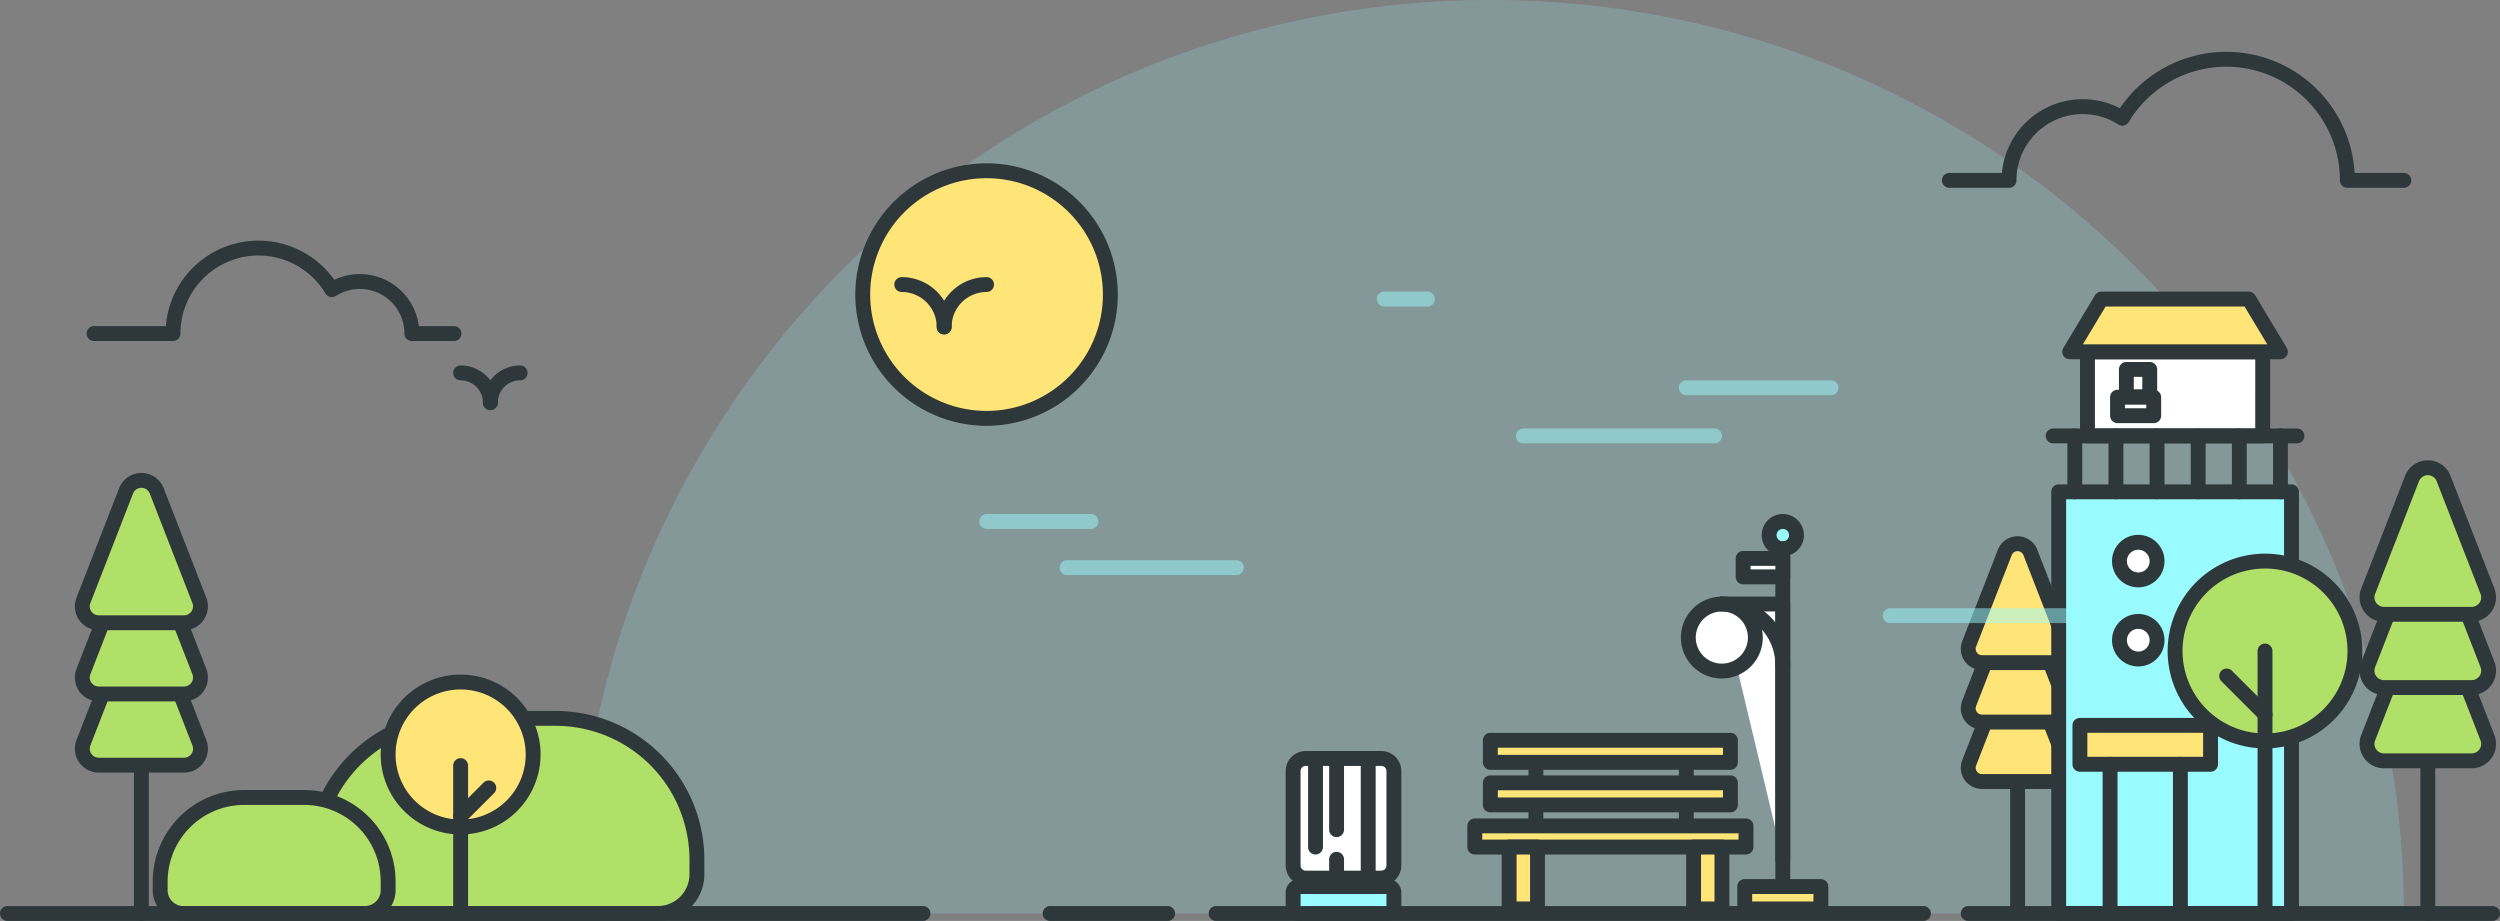 <svg id="グループ_308" data-name="グループ 308" xmlns="http://www.w3.org/2000/svg" xmlns:xlink="http://www.w3.org/1999/xlink" width="987.13" height="363.635" viewBox="0 0 987.13 363.635">
  <rect x="0" y="0" width="987.13" height="363.635" fill="#808080" stroke="none"/>
  <defs>
    <clipPath id="clip-path">
      <rect id="長方形_1682" data-name="長方形 1682" width="987.13" height="363.635" fill="none"/>
    </clipPath>
    <clipPath id="clip-path-2">
      <rect id="長方形_1681" data-name="長方形 1681" width="987.129" height="363.635" fill="none"/>
    </clipPath>
    <clipPath id="clip-path-3">
      <rect id="長方形_1648" data-name="長方形 1648" width="721.388" height="360.695" fill="none"/>
    </clipPath>
    <clipPath id="clip-path-4">
      <rect id="長方形_1657" data-name="長方形 1657" width="63.015" height="5.879" fill="none"/>
    </clipPath>
    <clipPath id="clip-path-5">
      <rect id="長方形_1658" data-name="長方形 1658" width="81.369" height="5.879" fill="none"/>
    </clipPath>
    <clipPath id="clip-path-7">
      <rect id="長方形_1660" data-name="長方形 1660" width="22.948" height="5.879" fill="none"/>
    </clipPath>
    <clipPath id="clip-path-8">
      <rect id="長方形_1661" data-name="長方形 1661" width="47.015" height="5.879" fill="none"/>
    </clipPath>
    <clipPath id="clip-path-9">
      <rect id="長方形_1662" data-name="長方形 1662" width="72.685" height="5.879" fill="none"/>
    </clipPath>
  </defs>
  <g id="グループ_307" data-name="グループ 307" clip-path="url(#clip-path)">
    <g id="グループ_306" data-name="グループ 306">
      <g id="グループ_305" data-name="グループ 305" clip-path="url(#clip-path-2)">
        <g id="グループ_286" data-name="グループ 286" transform="translate(227.771)" opacity="0.2">
          <g id="グループ_285" data-name="グループ 285">
            <g id="グループ_284" data-name="グループ 284" clip-path="url(#clip-path-3)">
              <path id="パス_927" data-name="パス 927" d="M748.138,0c-199.207,0-360.7,161.489-360.7,360.7h721.391c0-199.207-161.489-360.7-360.7-360.7" transform="translate(-387.443)" fill="#99faff"/>
            </g>
          </g>
        </g>
        <path id="線_113" data-name="線 113" d="M-2.061,64.683A2.939,2.939,0,0,1-5,61.743v-63.8A2.939,2.939,0,0,1-2.061-5,2.939,2.939,0,0,1,.879-2.061v63.8A2.939,2.939,0,0,1-2.061,64.683Z" transform="translate(798.706 295.757)" fill="#2e383a"/>
        <path id="パス_928" data-name="パス 928" d="M1336.4,448.5l-14.06,36.108a5.422,5.422,0,0,0,5.052,7.389h28.12a5.421,5.421,0,0,0,5.052-7.389L1346.5,448.5a5.421,5.421,0,0,0-10.1,0" transform="translate(-544.805 -183.413)" fill="#ffe578"/>
        <path id="パス_929" data-name="パス 929" d="M1339.393,440.049a8.309,8.309,0,0,1,7.791,5.327l14.06,36.107a8.361,8.361,0,0,1-7.791,11.395h-28.12a8.361,8.361,0,0,1-7.792-11.394l14.061-36.108A8.309,8.309,0,0,1,1339.393,440.049Zm14.06,46.95a2.482,2.482,0,0,0,2.313-3.383l-14.06-36.108a2.482,2.482,0,0,0-4.625,0l-14.06,36.108a2.482,2.482,0,0,0,2.313,3.383Z" transform="translate(-542.748 -181.352)" fill="#2e383a"/>
        <path id="パス_930" data-name="パス 930" d="M1336.4,408.572l-14.06,36.108a5.422,5.422,0,0,0,5.052,7.389h28.12a5.421,5.421,0,0,0,5.052-7.389l-14.06-36.108a5.421,5.421,0,0,0-10.1,0" transform="translate(-544.805 -166.956)" fill="#ffe578"/>
        <path id="パス_931" data-name="パス 931" d="M1339.393,400.117a8.309,8.309,0,0,1,7.791,5.327l14.06,36.107a8.361,8.361,0,0,1-7.791,11.395h-28.12a8.361,8.361,0,0,1-7.792-11.394l14.061-36.108A8.309,8.309,0,0,1,1339.393,400.117Zm14.06,46.95a2.482,2.482,0,0,0,2.313-3.383l-14.06-36.108a2.482,2.482,0,0,0-4.625,0l-14.06,36.108a2.482,2.482,0,0,0,2.313,3.382Z" transform="translate(-542.748 -164.896)" fill="#2e383a"/>
        <path id="パス_932" data-name="パス 932" d="M1336.4,368.641l-14.06,36.108a5.422,5.422,0,0,0,5.052,7.388h28.12a5.421,5.421,0,0,0,5.052-7.388l-14.06-36.108a5.421,5.421,0,0,0-10.1,0" transform="translate(-544.805 -150.5)" fill="#ffe578"/>
        <path id="パス_933" data-name="パス 933" d="M1339.393,360.186a8.309,8.309,0,0,1,7.791,5.327l14.06,36.107a8.361,8.361,0,0,1-7.791,11.395h-28.12a8.361,8.361,0,0,1-7.792-11.394l14.061-36.108A8.309,8.309,0,0,1,1339.393,360.186Zm14.06,46.95a2.482,2.482,0,0,0,2.313-3.383l-14.06-36.108a2.482,2.482,0,0,0-4.625,0l-14.06,36.108a2.482,2.482,0,0,0,2.313,3.382Z" transform="translate(-542.748 -148.439)" fill="#2e383a"/>
        <path id="パス_934" data-name="パス 934" d="M266.377,482.505h39.841a55.757,55.757,0,0,1,55.757,55.758v5.824a15.458,15.458,0,0,1-15.458,15.458H226.077a15.458,15.458,0,0,1-15.458-15.458v-5.824a55.758,55.758,0,0,1,55.758-55.758" transform="translate(-86.8 -198.849)" fill="#b1e068"/>
        <path id="パス_935" data-name="パス 935" d="M264.316,477.505h39.841a58.763,58.763,0,0,1,58.7,58.7v5.824a18.418,18.418,0,0,1-18.4,18.4H224.017a18.418,18.418,0,0,1-18.4-18.4V536.2A58.764,58.764,0,0,1,264.316,477.505Zm80.141,77.04a12.533,12.533,0,0,0,12.518-12.518V536.2a52.878,52.878,0,0,0-52.818-52.818H264.316A52.878,52.878,0,0,0,211.5,536.2v5.824a12.533,12.533,0,0,0,12.519,12.518Z" transform="translate(-84.739 -196.788)" fill="#2e383a"/>
        <path id="パス_936" data-name="パス 936" d="M140.744,535.622h23.692a33.157,33.157,0,0,1,33.157,33.157v3.464a9.193,9.193,0,0,1-9.192,9.192H116.779a9.193,9.193,0,0,1-9.192-9.192v-3.464a33.157,33.157,0,0,1,33.157-33.157" transform="translate(-44.339 -220.74)" fill="#b1e068"/>
        <path id="パス_937" data-name="パス 937" d="M138.684,530.622h23.692a36.137,36.137,0,0,1,36.1,36.1v3.464a12.145,12.145,0,0,1-12.132,12.132H114.719a12.145,12.145,0,0,1-12.132-12.132v-3.464A36.137,36.137,0,0,1,138.684,530.622Zm47.657,45.813a6.26,6.26,0,0,0,6.253-6.253v-3.464A30.252,30.252,0,0,0,162.376,536.5H138.684a30.252,30.252,0,0,0-30.218,30.218v3.464a6.26,6.26,0,0,0,6.253,6.253Z" transform="translate(-42.278 -218.679)" fill="#2e383a"/>
        <rect id="長方形_1649" data-name="長方形 1649" width="91.918" height="166.5" transform="translate(812.881 194.196)" fill="#99faff"/>
        <path id="長方形_1650" data-name="長方形 1650" d="M-2.061-5H89.858A2.939,2.939,0,0,1,92.8-2.061v166.5a2.939,2.939,0,0,1-2.939,2.939H-2.061A2.939,2.939,0,0,1-5,164.439V-2.061A2.939,2.939,0,0,1-2.061-5ZM86.918.879H.879V161.5H86.918Z" transform="translate(814.941 196.256)" fill="#2e383a"/>
        <rect id="長方形_1651" data-name="長方形 1651" width="51.587" height="15.357" transform="translate(821.256 286.413)" fill="#ffe578"/>
        <path id="長方形_1652" data-name="長方形 1652" d="M-2.061-5H49.527a2.939,2.939,0,0,1,2.939,2.939V13.3a2.939,2.939,0,0,1-2.939,2.939H-2.061A2.939,2.939,0,0,1-5,13.3V-2.061A2.939,2.939,0,0,1-2.061-5ZM46.587.879H.879v9.478H46.587Z" transform="translate(823.317 288.473)" fill="#2e383a"/>
        <rect id="長方形_1653" data-name="長方形 1653" width="69.182" height="33.215" transform="translate(824.249 138.905)" fill="#fff"/>
        <path id="長方形_1654" data-name="長方形 1654" d="M-2.061-5H67.121a2.939,2.939,0,0,1,2.939,2.939V31.155a2.939,2.939,0,0,1-2.939,2.939H-2.061A2.939,2.939,0,0,1-5,31.155V-2.061A2.939,2.939,0,0,1-2.061-5ZM64.182.879H.879V28.215h63.3Z" transform="translate(826.31 140.965)" fill="#2e383a"/>
        <rect id="長方形_1655" data-name="長方形 1655" width="9.225" height="10.833" transform="translate(839.602 145.867)" fill="#fff"/>
        <path id="長方形_1656" data-name="長方形 1656" d="M-2.061-5H7.164A2.939,2.939,0,0,1,10.1-2.061V8.773a2.939,2.939,0,0,1-2.939,2.939H-2.061A2.939,2.939,0,0,1-5,8.773V-2.061A2.939,2.939,0,0,1-2.061-5ZM4.225.879H.879V5.833H4.225Z" transform="translate(841.663 147.928)" fill="#2e383a"/>
        <path id="パス_938" data-name="パス 938" d="M1402.646,200.861h58.193l12.5,20.822h-83.2Z" transform="translate(-572.902 -82.778)" fill="#ffe578"/>
        <path id="パス_939" data-name="パス 939" d="M1400.585,195.861h58.193a2.939,2.939,0,0,1,2.52,1.426l12.5,20.822a2.939,2.939,0,0,1-2.52,4.453h-83.2a2.939,2.939,0,0,1-2.52-4.453l12.5-20.822A2.939,2.939,0,0,1,1400.585,195.861Zm56.529,5.879h-54.866l-8.974,14.943h72.814Z" transform="translate(-570.842 -80.718)" fill="#2e383a"/>
        <path id="パス_940" data-name="パス 940" d="M1486.687,88.51h-22.3a2.939,2.939,0,0,1-2.939-2.939,44.878,44.878,0,0,0-83.39-23.039,2.939,2.939,0,0,1-4.1.966,26.166,26.166,0,0,0-40.228,22.073,2.939,2.939,0,0,1-2.939,2.939h-23.554a2.939,2.939,0,0,1,0-5.879h20.748a32.048,32.048,0,0,1,46.589-25.555,50.754,50.754,0,0,1,92.671,25.555h19.441a2.939,2.939,0,1,1,0,5.879Z" transform="translate(-537.525 -14.348)" fill="#2e383a"/>
        <path id="パス_941" data-name="パス 941" d="M203.225,201.254H186.6a2.939,2.939,0,0,1-2.939-2.939,17.608,17.608,0,0,0-27.07-14.854,2.939,2.939,0,0,1-4.1-.966,30.818,30.818,0,0,0-57.264,15.82,2.939,2.939,0,0,1-2.939,2.939H61.115a2.939,2.939,0,1,1,0-5.879H89.459a36.694,36.694,0,0,1,66.513-18.282,23.491,23.491,0,0,1,33.382,18.282h13.871a2.939,2.939,0,1,1,0,5.879Z" transform="translate(-23.975 -66.606)" fill="#2e383a"/>
        <path id="線_114" data-name="線 114" d="M359.434.879H-2.061A2.939,2.939,0,0,1-5-2.061,2.939,2.939,0,0,1-2.061-5H359.434a2.939,2.939,0,0,1,2.939,2.939A2.939,2.939,0,0,1,359.434.879Z" transform="translate(5 362.756)" fill="#2e383a"/>
        <path id="線_115" data-name="線 115" d="M44.334.879h-46.4A2.939,2.939,0,0,1-5-2.061,2.939,2.939,0,0,1-2.061-5h46.4a2.939,2.939,0,0,1,2.939,2.939A2.939,2.939,0,0,1,44.334.879Z" transform="translate(416.711 362.756)" fill="#2e383a"/>
        <g id="グループ_289" data-name="グループ 289" transform="translate(662.901 150.166)" opacity="0.5">
          <g id="グループ_288" data-name="グループ 288">
            <g id="グループ_287" data-name="グループ 287" clip-path="url(#clip-path-4)">
              <path id="線_116" data-name="線 116" d="M55.077.879H-2.061A2.939,2.939,0,0,1-5-2.061,2.939,2.939,0,0,1-2.061-5H55.077a2.939,2.939,0,0,1,2.939,2.939A2.939,2.939,0,0,1,55.077.879Z" transform="translate(5.001 5)" fill="#99faff"/>
            </g>
          </g>
        </g>
        <g id="グループ_292" data-name="グループ 292" transform="translate(598.546 169.181)" opacity="0.5">
          <g id="グループ_291" data-name="グループ 291">
            <g id="グループ_290" data-name="グループ 290" clip-path="url(#clip-path-5)">
              <path id="線_117" data-name="線 117" d="M73.43.879H-2.061A2.939,2.939,0,0,1-5-2.061,2.939,2.939,0,0,1-2.061-5H73.43a2.939,2.939,0,0,1,2.939,2.939A2.939,2.939,0,0,1,73.43.879Z" transform="translate(4.999 5)" fill="#99faff"/>
            </g>
          </g>
        </g>
        <g id="グループ_295" data-name="グループ 295" transform="translate(743.406 240.153)" opacity="0.5">
          <g id="グループ_294" data-name="グループ 294">
            <g id="グループ_293" data-name="グループ 293" clip-path="url(#clip-path-5)">
              <path id="線_118" data-name="線 118" d="M73.43.879H-2.061A2.939,2.939,0,0,1-5-2.061,2.939,2.939,0,0,1-2.061-5H73.43a2.939,2.939,0,0,1,2.939,2.939A2.939,2.939,0,0,1,73.43.879Z" transform="translate(5.001 5)" fill="#99faff"/>
            </g>
          </g>
        </g>
        <g id="グループ_298" data-name="グループ 298" transform="translate(543.618 115.143)" opacity="0.5">
          <g id="グループ_297" data-name="グループ 297">
            <g id="グループ_296" data-name="グループ 296" clip-path="url(#clip-path-7)">
              <path id="線_119" data-name="線 119" d="M15.009.879H-2.061A2.939,2.939,0,0,1-5-2.061,2.939,2.939,0,0,1-2.061-5H15.009a2.939,2.939,0,0,1,2.939,2.939A2.939,2.939,0,0,1,15.009.879Z" transform="translate(5 5)" fill="#99faff"/>
            </g>
          </g>
        </g>
        <g id="グループ_301" data-name="グループ 301" transform="translate(386.699 202.964)" opacity="0.5">
          <g id="グループ_300" data-name="グループ 300">
            <g id="グループ_299" data-name="グループ 299" clip-path="url(#clip-path-8)">
              <path id="線_120" data-name="線 120" d="M39.075.879H-2.061A2.939,2.939,0,0,1-5-2.061,2.939,2.939,0,0,1-2.061-5H39.075a2.939,2.939,0,0,1,2.939,2.939A2.939,2.939,0,0,1,39.075.879Z" transform="translate(5 5)" fill="#99faff"/>
            </g>
          </g>
        </g>
        <g id="グループ_304" data-name="グループ 304" transform="translate(418.415 221.193)" opacity="0.5">
          <g id="グループ_303" data-name="グループ 303">
            <g id="グループ_302" data-name="グループ 302" clip-path="url(#clip-path-9)">
              <path id="線_121" data-name="線 121" d="M64.745.879H-2.061A2.939,2.939,0,0,1-5-2.061,2.939,2.939,0,0,1-2.061-5H64.745a2.939,2.939,0,0,1,2.939,2.939A2.939,2.939,0,0,1,64.745.879Z" transform="translate(5 5)" fill="#99faff"/>
            </g>
          </g>
        </g>
        <path id="線_122" data-name="線 122" d="M277.233.879H-2.061A2.939,2.939,0,0,1-5-2.061,2.939,2.939,0,0,1-2.061-5H277.233a2.939,2.939,0,0,1,2.939,2.939A2.939,2.939,0,0,1,277.233.879Z" transform="translate(482.25 362.756)" fill="#2e383a"/>
        <path id="線_123" data-name="線 123" d="M204.97.879H-2.061A2.939,2.939,0,0,1-5-2.061,2.939,2.939,0,0,1-2.061-5H204.97a2.939,2.939,0,0,1,2.939,2.939A2.939,2.939,0,0,1,204.97.879Z" transform="translate(779.219 362.756)" fill="#2e383a"/>
        <path id="パス_942" data-name="パス 942" d="M317.944,486.707a28.627,28.627,0,1,1-28.627-28.627,28.627,28.627,0,0,1,28.627,28.627" transform="translate(-107.435 -188.783)" fill="#ffe578"/>
        <path id="パス_943" data-name="パス 943" d="M287.257,516.213a31.566,31.566,0,1,1,31.566-31.566A31.6,31.6,0,0,1,287.257,516.213Zm0-57.254a25.687,25.687,0,1,0,25.688,25.688A25.717,25.717,0,0,0,287.257,458.959Z" transform="translate(-105.374 -186.723)" fill="#2e383a"/>
        <path id="パス_944" data-name="パス 944" d="M677.235,163.572a48.882,48.882,0,1,1-48.882-48.882,48.882,48.882,0,0,1,48.882,48.882" transform="translate(-238.811 -47.266)" fill="#ffe578"/>
        <path id="楕円形_376" data-name="楕円形 376" d="M46.821-5A51.821,51.821,0,1,1-5,46.821,51.88,51.88,0,0,1,46.821-5Zm0,97.764A45.942,45.942,0,1,0,.879,46.821,45.994,45.994,0,0,0,46.821,92.764Z" transform="translate(342.721 69.485)" fill="#2e383a"/>
        <path id="パス_945" data-name="パス 945" d="M632.086,208.733a2.939,2.939,0,0,1-2.939-2.939,19.7,19.7,0,0,1,19.678-19.678,2.939,2.939,0,0,1,0,5.879,13.815,13.815,0,0,0-13.8,13.8A2.939,2.939,0,0,1,632.086,208.733Z" transform="translate(-259.283 -76.701)" fill="#2e383a"/>
        <path id="パス_946" data-name="パス 946" d="M620.352,208.733a2.939,2.939,0,0,1-2.939-2.939,13.815,13.815,0,0,0-13.8-13.8,2.939,2.939,0,0,1,0-5.879,19.7,19.7,0,0,1,19.678,19.678A2.939,2.939,0,0,1,620.352,208.733Z" transform="translate(-247.549 -76.701)" fill="#2e383a"/>
        <path id="パス_947" data-name="パス 947" d="M327.3,263.069a2.939,2.939,0,0,1-2.939-2.939,14.7,14.7,0,0,1,14.685-14.685,2.939,2.939,0,1,1,0,5.879,8.816,8.816,0,0,0-8.806,8.806A2.939,2.939,0,0,1,327.3,263.069Z" transform="translate(-133.674 -101.152)" fill="#2e383a"/>
        <path id="パス_948" data-name="パス 948" d="M319.066,263.069a2.939,2.939,0,0,1-2.939-2.939,8.816,8.816,0,0,0-8.806-8.806,2.939,2.939,0,1,1,0-5.879,14.7,14.7,0,0,1,14.685,14.685A2.939,2.939,0,0,1,319.066,263.069Z" transform="translate(-125.441 -101.152)" fill="#2e383a"/>
        <path id="線_124" data-name="線 124" d="M-2.061,59.272A2.939,2.939,0,0,1-5,56.333V-2.061A2.939,2.939,0,0,1-2.061-5,2.939,2.939,0,0,1,.879-2.061V56.333A2.939,2.939,0,0,1-2.061,59.272Z" transform="translate(183.94 304.363)" fill="#2e383a"/>
        <path id="線_125" data-name="線 125" d="M-2.061,12a2.93,2.93,0,0,1-2.078-.861,2.939,2.939,0,0,1,0-4.157L6.98-4.139a2.939,2.939,0,0,1,4.157,0,2.939,2.939,0,0,1,0,4.157L.018,11.137A2.93,2.93,0,0,1-2.061,12Z" transform="translate(183.943 313.171)" fill="#2e383a"/>
        <path id="パス_949" data-name="パス 949" d="M1531.917,412.373a35.506,35.506,0,1,0-35.506,35.506,35.506,35.506,0,0,0,35.506-35.506" transform="translate(-602.065 -155.314)" fill="#b1e068"/>
        <path id="楕円形_377" data-name="楕円形 377" d="M38.446,0A38.446,38.446,0,1,1,0,38.446,38.489,38.489,0,0,1,38.446,0Zm0,71.012A32.567,32.567,0,1,0,5.879,38.446,32.6,32.6,0,0,0,38.446,71.012Z" transform="translate(855.852 218.661) rotate(-0.072)" fill="#2e383a"/>
        <path id="線_126" data-name="線 126" d="M-2.061,102.285A2.939,2.939,0,0,1-5,99.346V-2.061A2.939,2.939,0,0,1-2.061-5,2.939,2.939,0,0,1,.879-2.061V99.346A2.939,2.939,0,0,1-2.061,102.285Z" transform="translate(896.406 259.119)" fill="#2e383a"/>
        <path id="線_127" data-name="線 127" d="M13.08,16.02A2.93,2.93,0,0,1,11,15.159L-4.139.018a2.939,2.939,0,0,1,0-4.157,2.939,2.939,0,0,1,4.157,0L15.159,11A2.939,2.939,0,0,1,13.08,16.02Z" transform="translate(881.266 268.985)" fill="#2e383a"/>
        <path id="線_128" data-name="線 128" d="M-2.061,22.954A2.939,2.939,0,0,1-5,20.015V-2.061A2.939,2.939,0,0,1-2.061-5,2.939,2.939,0,0,1,.879-2.061V20.015A2.939,2.939,0,0,1-2.061,22.954Z" transform="translate(853.782 174.18)" fill="#2e383a"/>
        <path id="線_129" data-name="線 129" d="M-2.061,22.954A2.939,2.939,0,0,1-5,20.015V-2.061A2.939,2.939,0,0,1-2.061-5,2.939,2.939,0,0,1,.879-2.061V20.015A2.939,2.939,0,0,1-2.061,22.954Z" transform="translate(870.022 174.18)" fill="#2e383a"/>
        <path id="線_130" data-name="線 130" d="M-2.061,22.954A2.939,2.939,0,0,1-5,20.015V-2.061A2.939,2.939,0,0,1-2.061-5,2.939,2.939,0,0,1,.879-2.061V20.015A2.939,2.939,0,0,1-2.061,22.954Z" transform="translate(886.262 174.18)" fill="#2e383a"/>
        <path id="線_131" data-name="線 131" d="M-2.061,22.954A2.939,2.939,0,0,1-5,20.015V-2.061A2.939,2.939,0,0,1-2.061-5,2.939,2.939,0,0,1,.879-2.061V20.015A2.939,2.939,0,0,1-2.061,22.954Z" transform="translate(902.502 174.18)" fill="#2e383a"/>
        <path id="線_132" data-name="線 132" d="M-2.061,22.954A2.939,2.939,0,0,1-5,20.015V-2.061A2.939,2.939,0,0,1-2.061-5,2.939,2.939,0,0,1,.879-2.061V20.015A2.939,2.939,0,0,1-2.061,22.954Z" transform="translate(837.543 174.18)" fill="#2e383a"/>
        <path id="線_133" data-name="線 133" d="M-2.061,22.954A2.939,2.939,0,0,1-5,20.015V-2.061A2.939,2.939,0,0,1-2.061-5,2.939,2.939,0,0,1,.879-2.061V20.015A2.939,2.939,0,0,1-2.061,22.954Z" transform="translate(821.303 174.18)" fill="#2e383a"/>
        <path id="線_134" data-name="線 134" d="M94.183.879H-2.061A2.939,2.939,0,0,1-5-2.061,2.939,2.939,0,0,1-2.061-5H94.183a2.939,2.939,0,0,1,2.939,2.939A2.939,2.939,0,0,1,94.183.879Z" transform="translate(812.779 174.181)" fill="#2e383a"/>
        <line id="線_135" data-name="線 135" y2="58.926" transform="translate(860.934 301.769)" fill="#fff"/>
        <path id="線_136" data-name="線 136" d="M-2.061,59.805A2.939,2.939,0,0,1-5,56.866V-2.061A2.939,2.939,0,0,1-2.061-5,2.939,2.939,0,0,1,.879-2.061V56.866A2.939,2.939,0,0,1-2.061,59.805Z" transform="translate(862.995 303.83)" fill="#2e383a"/>
        <line id="線_137" data-name="線 137" y2="58.926" transform="translate(833.166 301.769)" fill="#fff"/>
        <path id="線_138" data-name="線 138" d="M-2.061,59.805A2.939,2.939,0,0,1-5,56.866V-2.061A2.939,2.939,0,0,1-2.061-5,2.939,2.939,0,0,1,.879-2.061V56.866A2.939,2.939,0,0,1-2.061,59.805Z" transform="translate(835.226 303.83)" fill="#2e383a"/>
        <path id="線_139" data-name="線 139" d="M-2.061,77.28A2.939,2.939,0,0,1-5,74.341v-76.4A2.939,2.939,0,0,1-2.061-5,2.939,2.939,0,0,1,.879-2.061v76.4A2.939,2.939,0,0,1-2.061,77.28Z" transform="translate(57.89 286.355)" fill="#2e383a"/>
        <path id="パス_950" data-name="パス 950" d="M72.561,422.423,55.725,465.66a6.492,6.492,0,0,0,6.049,8.847H95.447a6.492,6.492,0,0,0,6.049-8.847L84.659,422.423a6.492,6.492,0,0,0-12.1,0" transform="translate(-22.78 -172.384)" fill="#b1e068"/>
        <path id="パス_951" data-name="パス 951" d="M76.553,413.287a9.373,9.373,0,0,1,8.788,6.009l16.836,43.237a9.431,9.431,0,0,1-8.788,12.853H59.717a9.431,9.431,0,0,1-8.788-12.853L67.765,419.3A9.373,9.373,0,0,1,76.553,413.287Zm16.836,56.22a3.552,3.552,0,0,0,3.31-4.841L79.864,421.429a3.552,3.552,0,0,0-6.62,0L56.407,464.666a3.552,3.552,0,0,0,3.31,4.841Z" transform="translate(-20.723 -170.323)" fill="#2e383a"/>
        <path id="パス_952" data-name="パス 952" d="M72.561,374.607,55.725,417.844a6.492,6.492,0,0,0,6.049,8.847H95.447a6.492,6.492,0,0,0,6.049-8.847L84.659,374.607a6.492,6.492,0,0,0-12.1,0" transform="translate(-22.78 -152.678)" fill="#b1e068"/>
        <path id="パス_953" data-name="パス 953" d="M76.553,365.471a9.373,9.373,0,0,1,8.788,6.009l16.836,43.237A9.431,9.431,0,0,1,93.39,427.57H59.717a9.431,9.431,0,0,1-8.788-12.853L67.765,371.48A9.373,9.373,0,0,1,76.553,365.471Zm16.836,56.22a3.552,3.552,0,0,0,3.31-4.841L79.864,373.613a3.552,3.552,0,0,0-6.62,0L56.407,416.85a3.552,3.552,0,0,0,3.31,4.841Z" transform="translate(-20.723 -150.617)" fill="#2e383a"/>
        <path id="パス_954" data-name="パス 954" d="M72.561,326.792,55.725,370.029a6.492,6.492,0,0,0,6.049,8.847H95.447a6.492,6.492,0,0,0,6.049-8.847L84.659,326.792a6.492,6.492,0,0,0-12.1,0" transform="translate(-22.78 -132.973)" fill="#b1e068"/>
        <path id="パス_955" data-name="パス 955" d="M76.553,317.656a9.373,9.373,0,0,1,8.788,6.009L102.178,366.9a9.431,9.431,0,0,1-8.788,12.853H59.717A9.431,9.431,0,0,1,50.929,366.9l16.836-43.237A9.373,9.373,0,0,1,76.553,317.656Zm16.836,56.22a3.552,3.552,0,0,0,3.31-4.841L79.864,325.8a3.552,3.552,0,0,0-6.62,0L56.407,369.035a3.552,3.552,0,0,0,3.31,4.841Z" transform="translate(-20.723 -130.912)" fill="#2e383a"/>
        <path id="線_140" data-name="線 140" d="M-2.061,79.509A2.939,2.939,0,0,1-5,76.57V-2.061A2.939,2.939,0,0,1-2.061-5,2.939,2.939,0,0,1,.879-2.061V76.57A2.939,2.939,0,0,1-2.061,79.509Z" transform="translate(960.689 284.126)" fill="#2e383a"/>
        <path id="パス_956" data-name="パス 956" d="M1607.586,416.847l-17.327,44.5a6.681,6.681,0,0,0,6.226,9.105h34.655a6.681,6.681,0,0,0,6.226-9.105l-17.328-44.5a6.681,6.681,0,0,0-12.451,0" transform="translate(-655.184 -170.036)" fill="#b1e068"/>
        <path id="パス_957" data-name="パス 957" d="M1611.755,407.59a9.561,9.561,0,0,1,8.965,6.13l17.328,44.5a9.621,9.621,0,0,1-8.965,13.111h-34.655a9.62,9.62,0,0,1-8.965-13.111l17.327-44.5A9.561,9.561,0,0,1,1611.755,407.59Zm17.328,57.861a3.742,3.742,0,0,0,3.487-5.1l-17.328-44.5a3.741,3.741,0,0,0-6.973,0l-17.327,44.5a3.741,3.741,0,0,0,3.487,5.1Z" transform="translate(-653.128 -167.975)" fill="#2e383a"/>
        <path id="パス_958" data-name="パス 958" d="M1607.586,367.636l-17.327,44.5a6.681,6.681,0,0,0,6.226,9.105h34.655a6.681,6.681,0,0,0,6.226-9.105l-17.328-44.5a6.681,6.681,0,0,0-12.451,0" transform="translate(-655.184 -149.755)" fill="#b1e068"/>
        <path id="パス_959" data-name="パス 959" d="M1611.755,358.379a9.561,9.561,0,0,1,8.965,6.13l17.328,44.5a9.621,9.621,0,0,1-8.965,13.111h-34.655a9.62,9.62,0,0,1-8.965-13.111l17.327-44.5A9.561,9.561,0,0,1,1611.755,358.379Zm17.328,57.861a3.742,3.742,0,0,0,3.487-5.1l-17.328-44.5a3.741,3.741,0,0,0-6.973,0l-17.327,44.5a3.741,3.741,0,0,0,3.487,5.1Z" transform="translate(-653.128 -147.694)" fill="#2e383a"/>
        <path id="パス_960" data-name="パス 960" d="M1607.586,318.425l-17.327,44.5a6.681,6.681,0,0,0,6.226,9.105h34.655a6.681,6.681,0,0,0,6.226-9.105l-17.328-44.5a6.681,6.681,0,0,0-12.451,0" transform="translate(-655.184 -129.474)" fill="#b1e068"/>
        <path id="パス_961" data-name="パス 961" d="M1611.755,309.168a9.561,9.561,0,0,1,8.965,6.13l17.328,44.5a9.621,9.621,0,0,1-8.965,13.111h-34.655a9.62,9.62,0,0,1-8.965-13.111l17.327-44.5A9.561,9.561,0,0,1,1611.755,309.168Zm17.328,57.861a3.742,3.742,0,0,0,3.487-5.1l-17.328-44.5a3.741,3.741,0,0,0-6.973,0l-17.327,44.5a3.741,3.741,0,0,0,3.487,5.1Z" transform="translate(-653.128 -127.414)" fill="#2e383a"/>
        <path id="パス_962" data-name="パス 962" d="M1438.391,371.663a7.423,7.423,0,1,1-7.423-7.423,7.423,7.423,0,0,1,7.423,7.423" transform="translate(-586.669 -150.11)" fill="#fff"/>
        <path id="楕円形_378" data-name="楕円形 378" d="M5.362-5A10.362,10.362,0,1,1-5,5.362,10.374,10.374,0,0,1,5.362-5Zm0,14.845A4.483,4.483,0,1,0,.879,5.362,4.488,4.488,0,0,0,5.362,9.845Z" transform="translate(838.937 216.191)" fill="#2e383a"/>
        <path id="パス_963" data-name="パス 963" d="M1438.391,424.8a7.423,7.423,0,1,1-7.423-7.423,7.423,7.423,0,0,1,7.423,7.423" transform="translate(-586.669 -172.007)" fill="#fff"/>
        <path id="楕円形_379" data-name="楕円形 379" d="M5.362-5A10.362,10.362,0,1,1-5,5.362,10.374,10.374,0,0,1,5.362-5Zm0,14.845A4.483,4.483,0,1,0,.879,5.362,4.488,4.488,0,0,0,5.362,9.845Z" transform="translate(838.937 247.426)" fill="#2e383a"/>
        <rect id="長方形_1663" data-name="長方形 1663" width="14.282" height="7.305" transform="translate(836.112 156.837)" fill="#fff"/>
        <path id="長方形_1664" data-name="長方形 1664" d="M-2.061-5H12.221a2.939,2.939,0,0,1,2.939,2.939V5.244a2.939,2.939,0,0,1-2.939,2.939H-2.061A2.939,2.939,0,0,1-5,5.244V-2.061A2.939,2.939,0,0,1-2.061-5ZM9.282.879H.879V2.305h8.4Z" transform="translate(838.173 158.898)" fill="#2e383a"/>
        <rect id="長方形_1665" data-name="長方形 1665" width="30.061" height="8.851" transform="translate(688.912 350.047)" fill="#ffe578"/>
        <path id="長方形_1666" data-name="長方形 1666" d="M-2.061-5H28A2.939,2.939,0,0,1,30.94-2.061V6.79A2.939,2.939,0,0,1,28,9.729H-2.061A2.939,2.939,0,0,1-5,6.79V-2.061A2.939,2.939,0,0,1-2.061-5ZM25.061.879H.879V3.851H25.061Z" transform="translate(690.973 352.107)" fill="#2e383a"/>
        <path id="線_141" data-name="線 141" d="M-2.061,28.572A2.939,2.939,0,0,1-5,25.633V-2.061A2.939,2.939,0,0,1-2.061-5,2.939,2.939,0,0,1,.879-2.061V25.633A2.939,2.939,0,0,1-2.061,28.572Z" transform="translate(667.902 300.476)" fill="#2e383a"/>
        <path id="線_142" data-name="線 142" d="M-2.061,28.572A2.939,2.939,0,0,1-5,25.633V-2.061A2.939,2.939,0,0,1-2.061-5,2.939,2.939,0,0,1,.879-2.061V25.633A2.939,2.939,0,0,1-2.061,28.572Z" transform="translate(608.518 300.476)" fill="#2e383a"/>
        <rect id="長方形_1667" data-name="長方形 1667" width="107.079" height="8.354" transform="translate(582.324 326.109)" fill="#ffe578"/>
        <path id="長方形_1668" data-name="長方形 1668" d="M-2.061-5H105.018a2.939,2.939,0,0,1,2.939,2.939V6.293a2.939,2.939,0,0,1-2.939,2.939H-2.061A2.939,2.939,0,0,1-5,6.293V-2.061A2.939,2.939,0,0,1-2.061-5ZM102.079.879H.879V3.354h101.2Z" transform="translate(584.385 328.169)" fill="#2e383a"/>
        <rect id="長方形_1669" data-name="長方形 1669" width="94.795" height="8.709" transform="translate(588.466 309.107)" fill="#ffe578"/>
        <path id="長方形_1670" data-name="長方形 1670" d="M-2.061-5H92.734a2.939,2.939,0,0,1,2.939,2.939V6.649a2.939,2.939,0,0,1-2.939,2.939H-2.061A2.939,2.939,0,0,1-5,6.649V-2.061A2.939,2.939,0,0,1-2.061-5ZM89.795.879H.879V3.709H89.795Z" transform="translate(590.527 311.168)" fill="#2e383a"/>
        <rect id="長方形_1671" data-name="長方形 1671" width="94.795" height="8.709" transform="translate(588.466 292.301)" fill="#ffe578"/>
        <path id="長方形_1672" data-name="長方形 1672" d="M-2.061-5H92.734a2.939,2.939,0,0,1,2.939,2.939V6.649a2.939,2.939,0,0,1-2.939,2.939H-2.061A2.939,2.939,0,0,1-5,6.649V-2.061A2.939,2.939,0,0,1-2.061-5ZM89.795.879H.879V3.709H89.795Z" transform="translate(590.527 294.361)" fill="#2e383a"/>
        <rect id="長方形_1673" data-name="長方形 1673" width="11.2" height="24.435" transform="translate(595.884 334.462)" fill="#ffe578"/>
        <path id="長方形_1674" data-name="長方形 1674" d="M-2.061-5h11.2a2.939,2.939,0,0,1,2.939,2.939V22.374a2.939,2.939,0,0,1-2.939,2.939h-11.2A2.939,2.939,0,0,1-5,22.374V-2.061A2.939,2.939,0,0,1-2.061-5ZM6.2.879H.879V19.435H6.2Z" transform="translate(597.945 336.523)" fill="#2e383a"/>
        <rect id="長方形_1675" data-name="長方形 1675" width="11.2" height="24.435" transform="translate(668.719 334.462)" fill="#ffe578"/>
        <path id="長方形_1676" data-name="長方形 1676" d="M-2.061-5h11.2a2.939,2.939,0,0,1,2.939,2.939V22.374a2.939,2.939,0,0,1-2.939,2.939h-11.2A2.939,2.939,0,0,1-5,22.374V-2.061A2.939,2.939,0,0,1-2.061-5ZM6.2.879H.879V19.435H6.2Z" transform="translate(670.78 336.523)" fill="#2e383a"/>
        <path id="パス_964" data-name="パス 964" d="M1180.544,506.511v-100.8h-24.076" transform="translate(-476.601 -167.201)" fill="#fff"/>
        <path id="パス_965" data-name="パス 965" d="M1178.483,507.39a2.939,2.939,0,0,1-2.939-2.939v-97.86h-21.137a2.939,2.939,0,0,1,0-5.879h24.076a2.939,2.939,0,0,1,2.939,2.939v100.8A2.939,2.939,0,0,1,1178.483,507.39Z" transform="translate(-474.541 -165.141)" fill="#2e383a"/>
        <path id="パス_966" data-name="パス 966" d="M1160.423,418.942a13.23,13.23,0,1,1-13.23-13.23,13.23,13.23,0,0,1,13.23,13.23" transform="translate(-467.327 -167.201)" fill="#fff"/>
        <path id="パス_967" data-name="パス 967" d="M1145.132,400.712a16.169,16.169,0,1,1-16.169,16.169A16.188,16.188,0,0,1,1145.132,400.712Zm0,26.46a10.291,10.291,0,1,0-10.29-10.291A10.3,10.3,0,0,0,1145.132,427.172Z" transform="translate(-465.266 -165.141)" fill="#2e383a"/>
        <path id="パス_968" data-name="パス 968" d="M1199.037,355.646a5.4,5.4,0,1,1-5.4-5.4,5.4,5.4,0,0,1,5.4,5.4" transform="translate(-489.694 -144.343)" fill="#99faff"/>
        <path id="パス_969" data-name="パス 969" d="M1191.576,345.246a8.34,8.34,0,1,1-8.339,8.34A8.349,8.349,0,0,1,1191.576,345.246Zm0,10.8a2.461,2.461,0,1,0-2.46-2.461A2.464,2.464,0,0,0,1191.576,356.047Z" transform="translate(-487.634 -142.282)" fill="#2e383a"/>
        <path id="パス_970" data-name="パス 970" d="M1178.484,430.667a2.939,2.939,0,0,1-2.939-2.939,21.161,21.161,0,0,0-21.137-21.137,2.939,2.939,0,1,1,0-5.879,27.046,27.046,0,0,1,27.015,27.016A2.939,2.939,0,0,1,1178.484,430.667Z" transform="translate(-474.541 -165.141)" fill="#2e383a"/>
        <line id="線_143" data-name="線 143" y1="129.976" transform="translate(703.943 216.704)" fill="#fff"/>
        <path id="線_144" data-name="線 144" d="M-2.061,130.855A2.939,2.939,0,0,1-5,127.915V-2.061A2.939,2.939,0,0,1-2.061-5,2.939,2.939,0,0,1,.879-2.061V127.915A2.939,2.939,0,0,1-2.061,130.855Z" transform="translate(706.003 218.764)" fill="#2e383a"/>
        <rect id="長方形_1677" data-name="長方形 1677" width="15.667" height="7.282" transform="translate(688.276 220.492)" fill="#fff"/>
        <path id="長方形_1678" data-name="長方形 1678" d="M-2.061-5H13.606a2.939,2.939,0,0,1,2.939,2.939V5.221a2.939,2.939,0,0,1-2.939,2.939H-2.061A2.939,2.939,0,0,1-5,5.221V-2.061A2.939,2.939,0,0,1-2.061-5ZM10.667.879H.879v1.4h9.788Z" transform="translate(690.336 222.552)" fill="#2e383a"/>
        <path id="パス_971" data-name="パス 971" d="M873.516,509.422h29.81a4.991,4.991,0,0,1,4.991,4.991v37.252a4.991,4.991,0,0,1-4.991,4.991h-29.81a4.991,4.991,0,0,1-4.991-4.991V514.413a4.991,4.991,0,0,1,4.991-4.991" transform="translate(-357.935 -209.942)" fill="#fff"/>
        <path id="長方形_1679" data-name="長方形 1679" d="M2.931-5H32.74a7.94,7.94,0,0,1,7.931,7.931V40.182a7.939,7.939,0,0,1-7.93,7.93H2.931A7.94,7.94,0,0,1-5,40.182V2.931A7.94,7.94,0,0,1,2.931-5Zm29.81,47.233a2.053,2.053,0,0,0,2.051-2.051V2.931A2.054,2.054,0,0,0,32.74.879H2.931A2.054,2.054,0,0,0,.879,2.931V40.182a2.054,2.054,0,0,0,2.052,2.052Z" transform="translate(512.651 301.541)" fill="#2e383a"/>
        <path id="パス_972" data-name="パス 972" d="M870.9,595.437h35.052a2.37,2.37,0,0,1,2.369,2.37v5.909a2.37,2.37,0,0,1-2.369,2.37H870.9a2.37,2.37,0,0,1-2.37-2.37v-5.909a2.37,2.37,0,0,1,2.37-2.37" transform="translate(-357.935 -245.39)" fill="#99faff"/>
        <path id="長方形_1680" data-name="長方形 1680" d="M.309-5H35.362A5.315,5.315,0,0,1,40.671.309V6.219a5.315,5.315,0,0,1-5.309,5.309H.309A5.315,5.315,0,0,1-5,6.219V.309A5.315,5.315,0,0,1,.309-5ZM34.792.879H.879v4.77H34.792Z" transform="translate(512.651 352.107)" fill="#2e383a"/>
        <line id="線_145" data-name="線 145" y2="34.982" transform="translate(519.433 299.48)" fill="#b1e068"/>
        <path id="線_146" data-name="線 146" d="M-2.061,35.861A2.939,2.939,0,0,1-5,32.922V-2.061A2.939,2.939,0,0,1-2.061-5,2.939,2.939,0,0,1,.879-2.061V32.922A2.939,2.939,0,0,1-2.061,35.861Z" transform="translate(521.494 301.541)" fill="#2e383a"/>
        <line id="線_147" data-name="線 147" y2="28.112" transform="translate(527.755 299.48)" fill="#b1e068"/>
        <path id="線_148" data-name="線 148" d="M-2.061,28.991A2.939,2.939,0,0,1-5,26.051V-2.061A2.939,2.939,0,0,1-2.061-5,2.939,2.939,0,0,1,.879-2.061V26.051A2.939,2.939,0,0,1-2.061,28.991Z" transform="translate(529.816 301.541)" fill="#2e383a"/>
        <line id="線_149" data-name="線 149" y2="7.418" transform="translate(527.755 339.296)" fill="#b1e068"/>
        <path id="線_150" data-name="線 150" d="M-2.061,8.3A2.939,2.939,0,0,1-5,5.357V-2.061A2.939,2.939,0,0,1-2.061-5,2.939,2.939,0,0,1,.879-2.061V5.357A2.939,2.939,0,0,1-2.061,8.3Z" transform="translate(529.816 341.356)" fill="#2e383a"/>
        <line id="線_151" data-name="線 151" y2="47.233" transform="translate(540.239 299.48)" fill="#b1e068"/>
        <path id="線_152" data-name="線 152" d="M-2.061,48.112A2.939,2.939,0,0,1-5,45.173V-2.061A2.939,2.939,0,0,1-2.061-5,2.939,2.939,0,0,1,.879-2.061V45.173A2.939,2.939,0,0,1-2.061,48.112Z" transform="translate(542.3 301.541)" fill="#2e383a"/>
      </g>
    </g>
  </g>
</svg>
